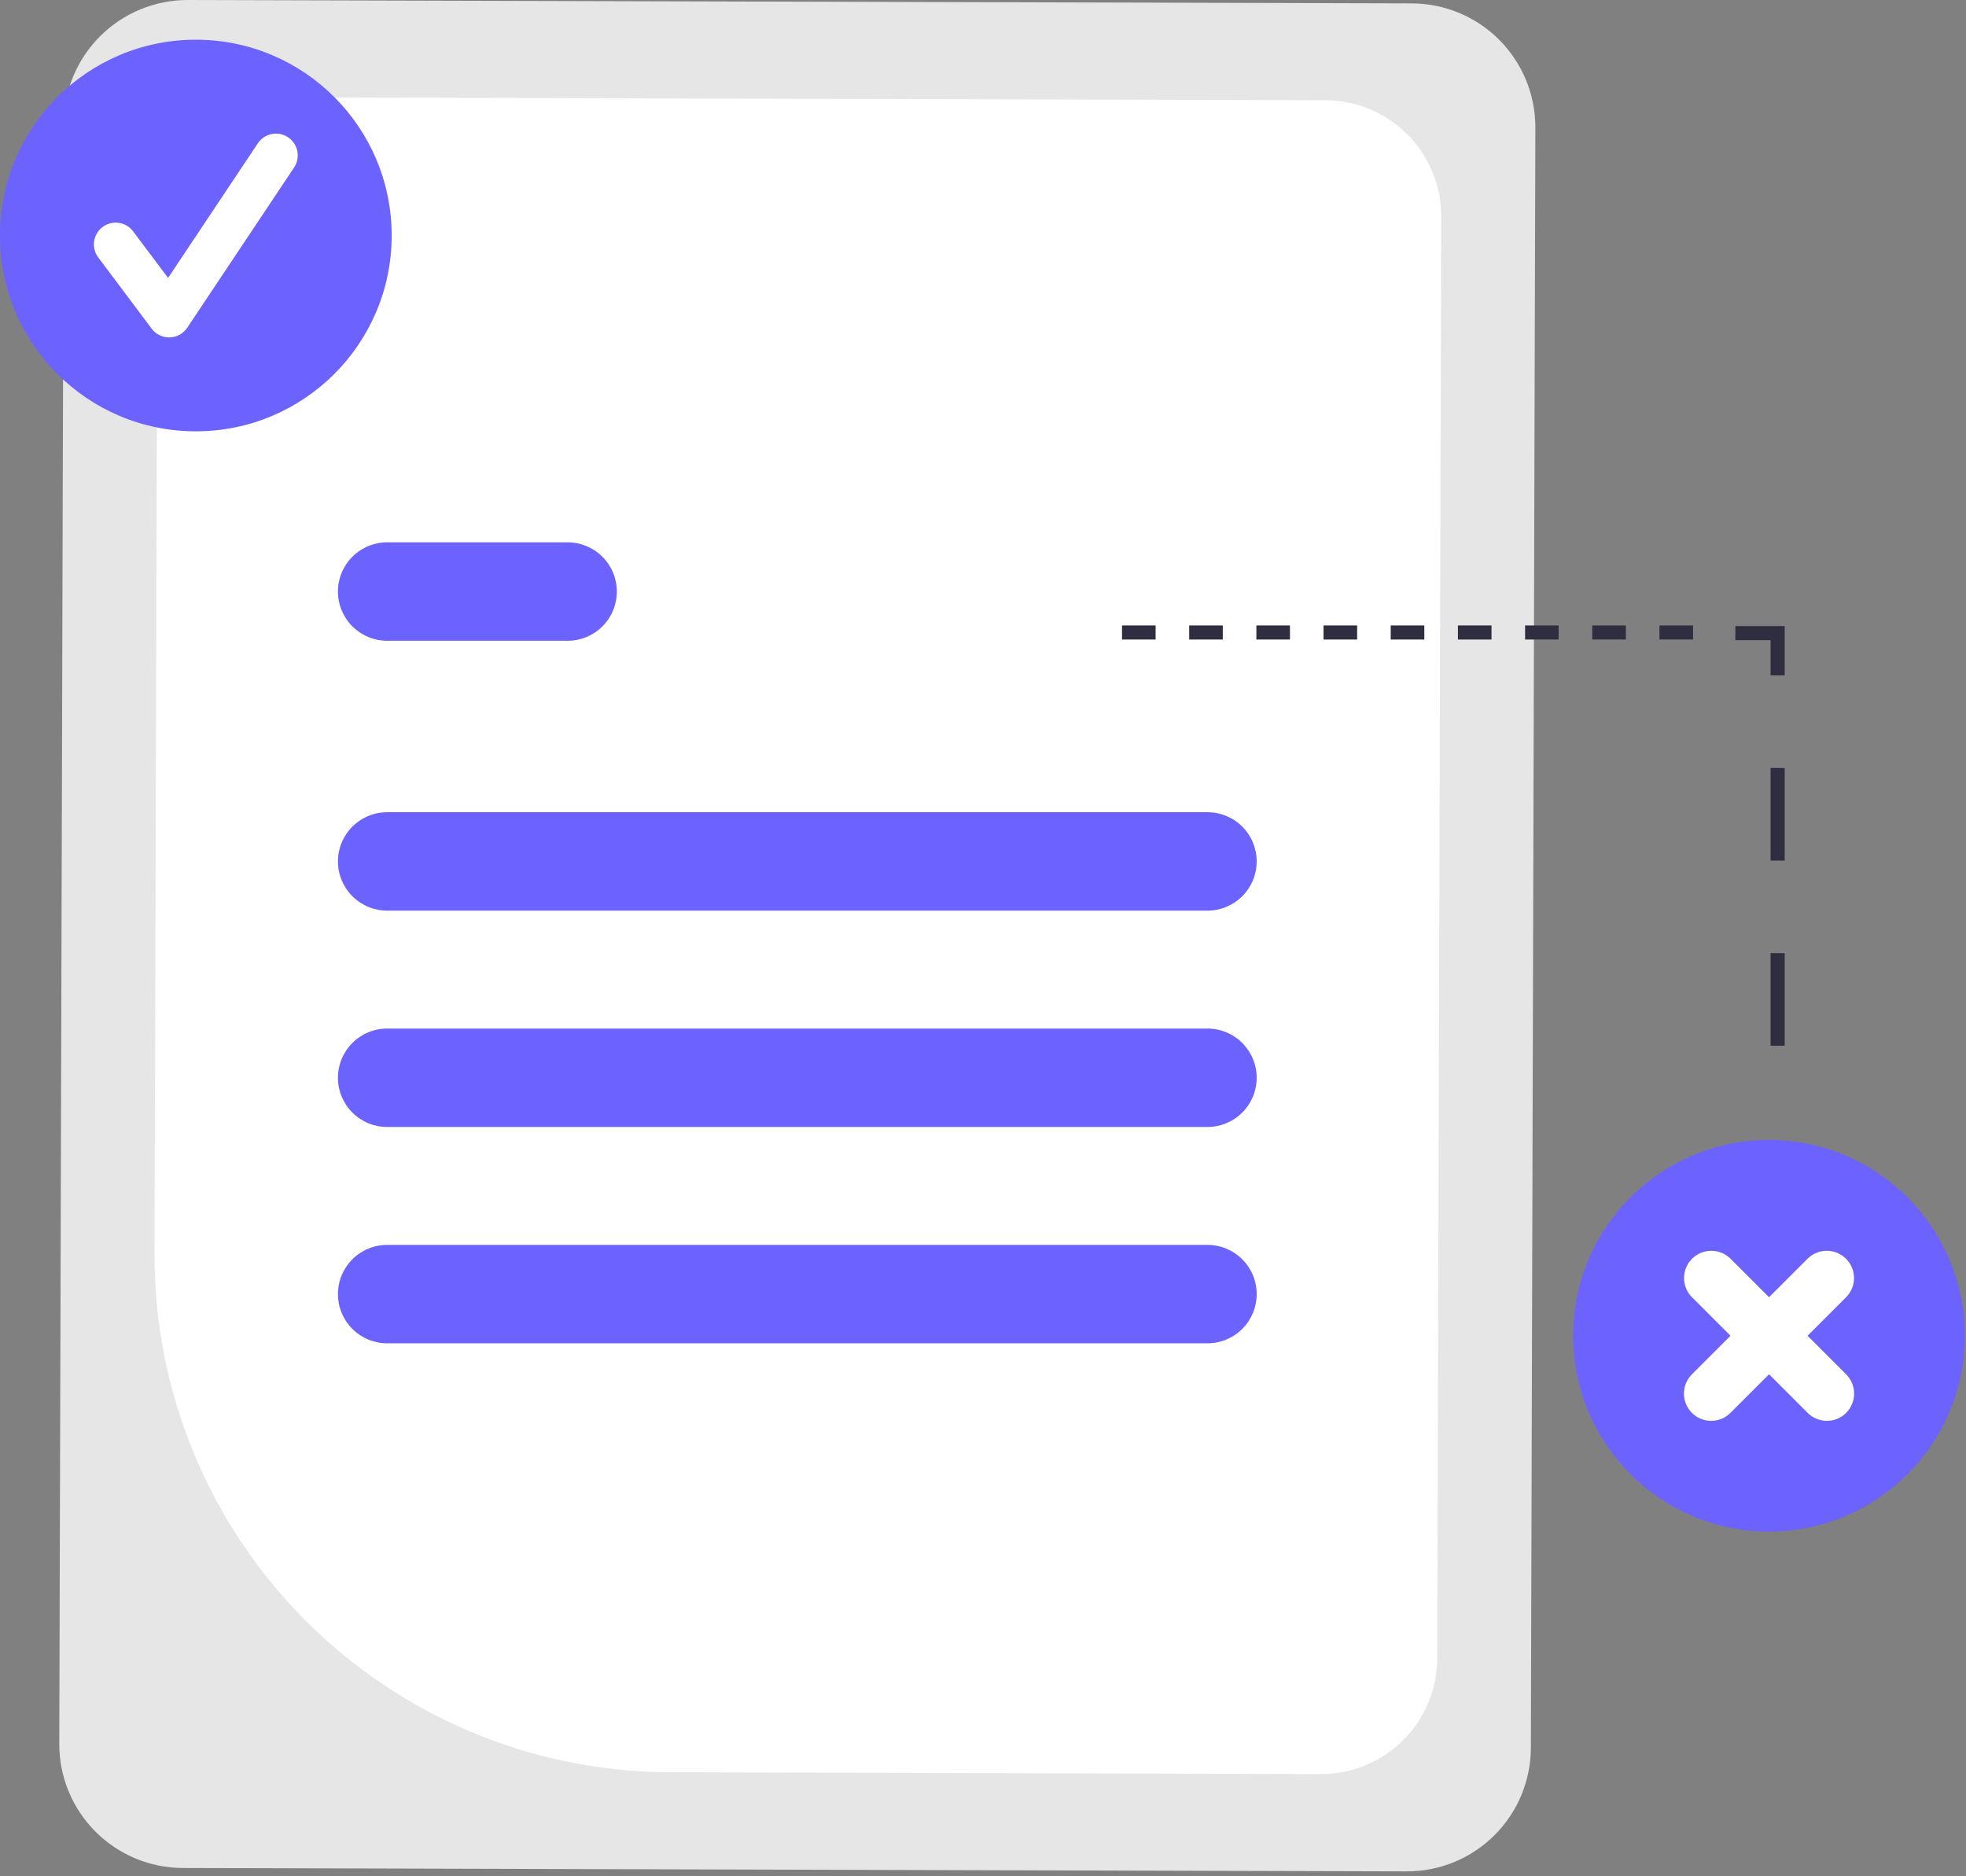 <svg width="198" height="189" viewBox="0 0 198 189" fill="none" xmlns="http://www.w3.org/2000/svg">
<rect x="0" y="0" width="198" height="189" fill="#808080" stroke="none"/>
<path d="M5.97 175.668L6.422 12.428C6.435 9.123 7.758 5.96 10.101 3.63C12.444 1.3 15.615 -0.005 18.919 1.68662e-05L142.202 0.342C145.506 0.355 148.67 1.678 151 4.02C153.329 6.363 154.635 9.534 154.629 12.838L154.177 176.079C154.164 179.383 152.841 182.547 150.498 184.877C148.155 187.207 144.984 188.512 141.68 188.506L18.397 188.165C15.093 188.152 11.929 186.829 9.6 184.486C7.27 182.143 5.964 178.972 5.97 175.668Z" fill="#E6E6E6"/>
<path d="M15.563 126.389L15.854 21.443C15.866 18.349 17.105 15.386 19.299 13.204C21.493 11.022 24.463 9.799 27.557 9.804L133.509 10.098C136.603 10.11 139.566 11.349 141.748 13.543C143.93 15.737 145.153 18.707 145.148 21.801L144.745 167.063C144.733 170.158 143.494 173.121 141.3 175.303C139.106 177.485 136.136 178.707 133.041 178.702L67.407 178.52C53.623 178.466 40.425 172.948 30.705 163.175C20.986 153.401 15.54 140.172 15.563 126.389Z" fill="white"/>
<path d="M121.607 91.729H38.992C37.678 91.729 36.417 91.207 35.487 90.277C34.558 89.348 34.035 88.087 34.035 86.772C34.035 85.458 34.558 84.197 35.487 83.267C36.417 82.338 37.678 81.815 38.992 81.815H121.607C122.922 81.815 124.183 82.338 125.112 83.267C126.042 84.197 126.564 85.458 126.564 86.772C126.564 88.087 126.042 89.348 125.112 90.277C124.183 91.207 122.922 91.729 121.607 91.729Z" fill="#6C63FF"/>
<path d="M57.168 64.545H38.992C37.678 64.545 36.417 64.023 35.487 63.093C34.558 62.164 34.035 60.903 34.035 59.588C34.035 58.274 34.558 57.013 35.487 56.083C36.417 55.154 37.678 54.631 38.992 54.631H57.168C58.482 54.631 59.743 55.154 60.673 56.083C61.602 57.013 62.124 58.274 62.124 59.588C62.124 60.903 61.602 62.164 60.673 63.093C59.743 64.023 58.482 64.545 57.168 64.545Z" fill="#6C63FF"/>
<path d="M121.607 135.313H38.992C37.678 135.313 36.417 134.791 35.487 133.861C34.558 132.931 34.035 131.671 34.035 130.356C34.035 129.041 34.558 127.78 35.487 126.851C36.417 125.921 37.678 125.399 38.992 125.399H121.607C122.922 125.399 124.183 125.921 125.112 126.851C126.042 127.78 126.564 129.041 126.564 130.356C126.564 131.671 126.042 132.931 125.112 133.861C124.183 134.791 122.922 135.313 121.607 135.313Z" fill="#6C63FF"/>
<path d="M121.607 113.521H38.992C37.678 113.521 36.417 112.999 35.487 112.069C34.558 111.14 34.035 109.879 34.035 108.564C34.035 107.249 34.558 105.989 35.487 105.059C36.417 104.129 37.678 103.607 38.992 103.607H121.607C122.922 103.607 124.183 104.129 125.112 105.059C126.042 105.989 126.564 107.249 126.564 108.564C126.564 109.879 126.042 111.14 125.112 112.069C124.183 112.999 122.922 113.521 121.607 113.521Z" fill="#6C63FF"/>
<path d="M19.724 43.447C30.616 43.447 39.447 34.616 39.447 23.724C39.447 12.831 30.616 4 19.724 4C8.831 4 0 12.831 0 23.724C0 34.616 8.831 43.447 19.724 43.447Z" fill="#6C63FF"/>
<path d="M17.033 33.989C16.692 33.989 16.356 33.909 16.052 33.757C15.747 33.605 15.482 33.383 15.278 33.111L9.897 25.936C9.724 25.706 9.598 25.443 9.526 25.164C9.454 24.885 9.438 24.594 9.479 24.309C9.519 24.023 9.616 23.749 9.763 23.501C9.909 23.253 10.104 23.036 10.334 22.863C10.565 22.69 10.828 22.564 11.107 22.492C11.386 22.421 11.677 22.405 11.962 22.446C12.248 22.487 12.522 22.584 12.77 22.731C13.018 22.878 13.235 23.073 13.407 23.304L16.928 27.997L25.969 14.435C26.292 13.951 26.794 13.616 27.364 13.502C27.935 13.388 28.527 13.505 29.011 13.828C29.495 14.151 29.831 14.652 29.945 15.222C30.059 15.793 29.942 16.385 29.62 16.869L18.859 33.012C18.664 33.304 18.402 33.545 18.095 33.714C17.788 33.884 17.445 33.978 17.094 33.988C17.074 33.988 17.053 33.989 17.033 33.989Z" fill="white"/>
<path d="M179.739 105.335H178.319V96.01H179.739V105.335ZM179.739 86.685H178.319V77.36H179.739V86.685Z" fill="#2F2E41"/>
<path d="M179.739 68.034H178.319V64.485H174.769V63.065H179.739V68.034Z" fill="#2F2E41"/>
<path d="M170.509 64.42H167.126V63H170.509V64.42ZM163.743 64.42H160.36V63H163.743V64.42ZM156.977 64.42H153.595V63H156.977V64.42ZM150.212 64.42H146.829V63H150.212V64.42ZM143.446 64.42H140.063V63H143.446L143.446 64.42ZM136.68 64.42H133.297V63H136.68V64.42ZM129.914 64.42H126.532V63H129.914V64.42ZM123.149 64.42H119.766V63H123.149V64.42ZM116.383 64.42H113V63H116.383V64.42Z" fill="#2F2E41"/>
<path d="M178.163 154.276C189.056 154.276 197.886 145.446 197.886 134.553C197.886 123.66 189.056 114.829 178.163 114.829C167.27 114.829 158.439 123.66 158.439 134.553C158.439 145.446 167.27 154.276 178.163 154.276Z" fill="#6C63FF"/>
<path d="M182.043 134.553L185.923 130.673C186.436 130.158 186.723 129.46 186.723 128.734C186.722 128.007 186.433 127.31 185.919 126.797C185.405 126.283 184.708 125.994 183.982 125.993C183.255 125.992 182.558 126.28 182.043 126.792L178.163 130.672L174.283 126.792C173.768 126.28 173.071 125.992 172.344 125.993C171.617 125.994 170.921 126.283 170.407 126.797C169.893 127.31 169.604 128.007 169.603 128.734C169.602 129.46 169.89 130.158 170.403 130.673L174.283 134.553L170.403 138.433C170.147 138.687 169.943 138.99 169.804 139.323C169.665 139.656 169.593 140.014 169.593 140.375C169.592 140.736 169.663 141.093 169.801 141.427C169.939 141.761 170.141 142.064 170.396 142.319C170.652 142.575 170.955 142.777 171.288 142.915C171.622 143.053 171.98 143.123 172.341 143.123C172.702 143.122 173.059 143.05 173.393 142.911C173.726 142.772 174.028 142.569 174.283 142.313L178.163 138.433L182.043 142.313C182.297 142.569 182.6 142.772 182.933 142.911C183.266 143.05 183.624 143.122 183.985 143.123C184.346 143.123 184.704 143.053 185.037 142.915C185.371 142.777 185.674 142.575 185.93 142.319C186.185 142.064 186.387 141.761 186.525 141.427C186.663 141.093 186.734 140.736 186.733 140.375C186.733 140.014 186.661 139.656 186.522 139.323C186.383 138.99 186.179 138.687 185.923 138.433L182.043 134.553Z" fill="white"/>
</svg>
